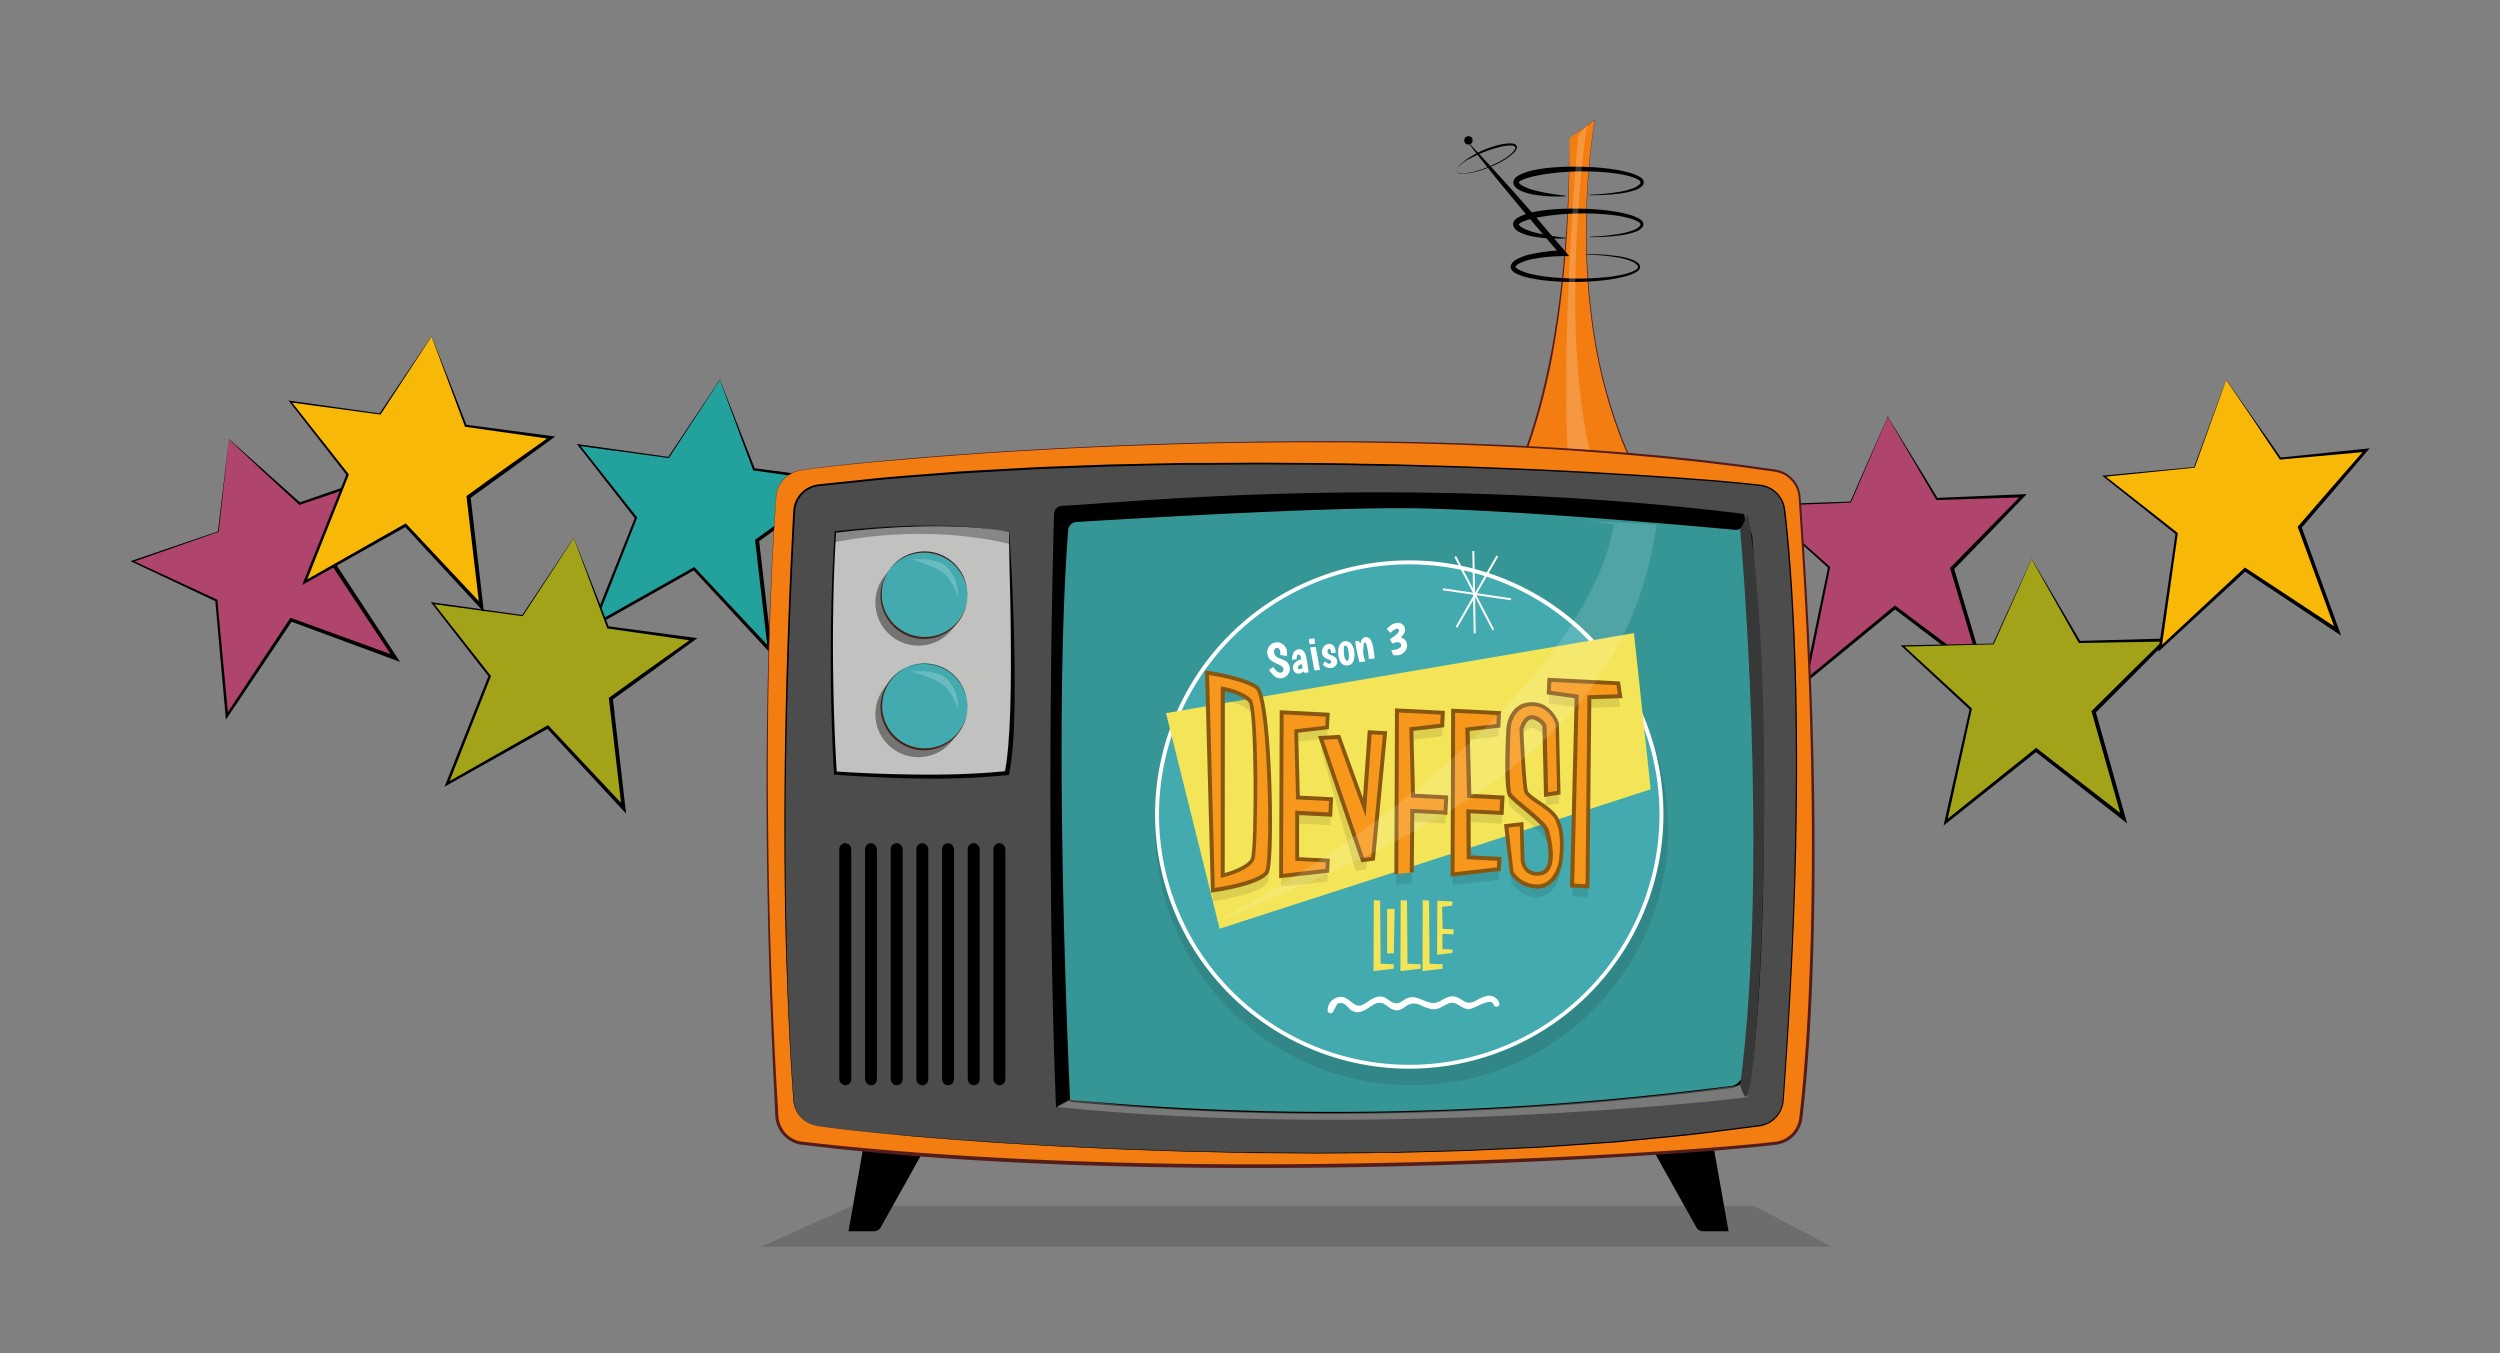 <svg id="Calque_1" data-name="Calque 1" xmlns="http://www.w3.org/2000/svg" viewBox="0 0 643 348"><rect x="0" y="0" width="643" height="348" fill="#808080" stroke="none"/><defs><style>.cls-1,.cls-17,.cls-21,.cls-8{fill:#fff;}.cls-1{opacity:0;}.cls-2{fill:#af456d;}.cls-3{fill:#23a19d;}.cls-4{fill:#a2a319;}.cls-5{fill:#f7b808;}.cls-6{fill:#f37d11;}.cls-7{fill:#541c1a;}.cls-8{opacity:0.2;}.cls-13,.cls-17,.cls-19,.cls-20,.cls-8,.cls-9{isolation:isolate;}.cls-9{opacity:0.15;}.cls-10{fill:#4c4c4c;}.cls-11{fill:#c1c1bf;}.cls-12{fill:#020202;}.cls-13{opacity:0.4;}.cls-14{fill:#43aaaf;}.cls-15{fill:#442119;}.cls-16{fill:#369696;}.cls-17{opacity:0.25;}.cls-18{fill:#373838;}.cls-19{opacity:0.3;}.cls-20,.cls-23{opacity:0.1;}.cls-22{fill:#f4e558;}.cls-24{fill:#f7981d;}.cls-25{fill:#875712;}.cls-26{fill:none;}.cls-27{opacity:0.13;}</style></defs><title>header_sml</title><rect class="cls-1" width="643" height="348"/><g id="Calque_1-2" data-name="Calque 1-2"><polygon class="cls-2" points="58.88 113 56.13 136.77 34.05 144.37 55.63 154.44 58.35 184.14 74.86 159.39 101.69 169.22 86.03 145.54 98.05 122.34 77.08 129.55 58.88 113"/><path d="M58.89,113l-2.65,23.74v.08h-.09l-22,7.73v-.36l21.63,10,.13.06v.15l2.79,29.7-.61-.16,16.43-24.78.18-.26L75,159l26.86,9.75-.57.72L85.6,145.82l-.16-.25.14-.26c4-7.74,8.06-15.44,12.1-23.16l.49.56-21,7.1-.16.06-.12-.11c-3-2.75-6-5.5-9-8.3Zm0-.09L68,121.05c3.08,2.72,6.18,5.49,9.25,8.26l-.27-.06L97.91,122l1-.33-.46.89c-4,7.75-7.9,15.53-11.93,23.25v-.5L102.08,169l.81,1.23-1.38-.51-26.8-9.91.47-.16L58.63,184.32l-.52.78-.09-.93-2.65-29.71.15.22L34,144.54l-.43-.2.45-.16,22.11-7.53-.09.1Z"/><polygon class="cls-3" points="185.19 97.69 172 117.65 148.87 114.46 163.59 133.2 152.59 160.92 178.47 146.3 197.97 167.19 194.71 138.99 215.91 123.72 193.96 120.69 185.19 97.69"/><path d="M185.15,97.74l-13.08,20v.06H172l-23.14-3.12.18-.31L163.79,133l.1.11-.06.15L152.9,161l-.47-.42L178.29,146l.27-.16.22.23,19.55,20.84-.83.39-3.28-28.2v-.29l.24-.17c7.06-5.11,14.18-10.13,21.27-15.19l.17.71-22-3.16h-.16l-.06-.16c-1.42-3.8-2.84-7.59-4.23-11.44Zm0-.1,4.48,11.4c1.53,3.82,3,7.69,4.53,11.55l-.22-.18,22,2.91,1,.14-.79.54c-7,5.12-14.06,10.29-21.14,15.36l.21-.47,3.25,28.21.17,1.47-1-1.09-19.43-21,.49.08-25.94,14.65-.83.46.34-.87,11.06-27.7v.26l-14.67-18.78-.29-.38.47.06L172,117.53h-.12Z"/><polygon class="cls-4" points="147.59 138.36 134.38 158.32 111.25 155.12 125.97 173.86 114.97 201.59 140.87 186.96 160.35 207.86 157.09 179.66 178.29 164.38 156.34 161.35 147.59 138.36"/><path d="M147.57,138.41l-13.09,20v.07h-.07l-23.14-3.13.18-.31,14.7,18.66.09.12V174l-10.93,27.75-.47-.41,25.85-14.69.28-.15.21.23,19.56,20.84-.84.38-3.28-28.2v-.29l.25-.17c7-5.11,14.17-10.13,21.25-15.19l.18.72-21.94-3.16h-.21v-.15c-1.42-3.8-2.83-7.6-4.24-11.45Zm0-.1,4.5,11.4c1.52,3.81,3,7.68,4.52,11.54l-.22-.17,22,2.91,1,.13-.81.59c-7,5.12-14.07,10.28-21.15,15.35l.2-.46,3.25,28.2.17,1.47-1-1.08L140.6,187.24l.49.07-25.94,14.57-.82.46.35-.87,11-27.7V174l-14.59-18.76-.3-.38.48.07,23.13,3.26-.13.06Z"/><polygon class="cls-5" points="110.98 86.51 97.78 106.47 74.64 103.27 89.36 122.02 78.38 149.74 104.27 135.12 123.77 156.01 120.5 127.81 141.71 112.54 119.75 109.5 110.98 86.51"/><path d="M111,86.56l-13.09,20v.06H97.8L74.66,103.5l.18-.32,14.77,18.7.09.12v.14l-11,27.72-.47-.41,25.85-14.68.28-.16.22.23,19.57,20.84-.83.39L120,127.87v-.29l.23-.18c7-5.11,14.17-10.13,21.27-15.19l.17.72-21.94-3.15h-.17v-.15c-1.43-3.8-2.84-7.6-4.24-11.45Zm0-.1,4.49,11.4c1.52,3.81,3,7.68,4.52,11.54l-.22-.17,22,2.91,1,.13-.81.59c-7,5.12-14.07,10.28-21.15,15.35l.2-.46,3.26,28.2.17,1.47-1-1.08-19.43-21,.49.07L78.53,150l-.82.46.35-.87,11.09-27.67v.26L74.49,103.39l-.34-.39.48.07,23.12,3.27h-.12Z"/><polygon class="cls-2" points="485.52 107.21 475.98 129.15 452.64 130.01 470.38 145.92 464.37 175.13 487.33 156.24 510.15 173.44 502.05 146.23 520.28 127.51 498.13 128.33 485.52 107.21"/><path d="M485.52,107.26l-9.43,21.94v.07H476l-23.33.94.12-.34,17.79,15.85.11.1V146l-5.95,29.2-.55-.33,22.94-18.94.25-.2.25.19,22.87,17.13-.76.53-8.11-27.21-.08-.28.2-.21c6.06-6.25,12.21-12.43,18.31-18.64l.3.67-22.16.7h-.17l-.08-.14c-2.06-3.5-4.11-7-6.15-10.54Zm0-.1,6.4,10.45c2.16,3.49,4.31,7,6.46,10.58l-.25-.13,22.15-.94,1-.05-.69.72c-6.06,6.27-12.07,12.57-18.17,18.79l.12-.49,8.09,27.21.42,1.42-1.17-.89-22.73-17.27h.49l-23,18.84-.72.59.19-.92,6.08-29.2.09.25-17.7-16-.36-.33h.48L476,129l-.11.07Z"/><polygon class="cls-4" points="522.54 143.81 512.68 165.61 489.33 166.12 506.85 182.29 500.39 211.41 523.63 192.86 546.2 210.4 538.5 183.07 557 164.62 534.85 165.12 522.54 143.81"/><path d="M522.55,143.86l-9.75,21.8v.07h-.08l-23.34.59.12-.34,17.55,16.12.11.1v.15l-6.38,29.13-.53-.33,23.2-18.6.24-.2.25.19L546.5,210l-.77.52L538,183.19l-.08-.28.21-.2c6.16-6.17,12.38-12.26,18.59-18.38l.28.68-22.15.37h-.17l-.08-.14c-2-3.53-4-7.05-6-10.63Zm0-.1,6.24,10.54c2.1,3.52,4.21,7.1,6.29,10.68l-.25-.14,22.16-.61h1l-.71.71c-6.14,6.17-12.25,12.38-18.44,18.51L539,183l7.69,27.33.4,1.43-1.17-.91-22.51-17.6h.5l-23.29,18.5-.73.59.2-.92,6.52-29.1.08.25L489.2,166.31l-.36-.33h.49l23.34-.45-.11.08Z"/><polygon class="cls-5" points="572.58 97.69 564.38 120.17 541.14 122.44 559.82 137.25 555.59 166.77 577.37 146.52 601.17 162.3 591.45 135.64 608.51 115.85 586.45 118.01 572.58 97.69"/><path d="M572.58,97.74l-8.08,22.47v.07h-.08l-23.27,2.36.1-.35L560,137l.12.09v.15l-4.17,29.53-.56-.29,21.77-20.3.23-.21.27.17,23.86,15.72-.71.57-9.75-26.66-.1-.28.19-.22c5.67-6.61,11.43-13.15,17.14-19.72l.35.65-22.08,2h-.16l-.09-.14c-2.29-3.36-4.54-6.72-6.79-10.14Zm0-.1,7,10c2.38,3.35,4.74,6.77,7.1,10.17l-.25-.12,22.05-2.28,1-.1-.66.76c-5.65,6.62-11.28,13.27-17,19.85l.1-.49,9.72,26.67.51,1.39-1.22-.82-23.78-15.82h.5L555.81,167l-.69.64.14-.93,4.3-29.51.09.24L541,122.6l-.38-.3h.51l23.25-2.2-.1.08Z"/><path class="cls-6" d="M403.68,35.53l6.5-4.69s-11.67,62.31,18.43,103c-28,10.09-45.51,0-45.51,0S403.68,111.76,403.68,35.53Z"/><path class="cls-7" d="M403.67,35.52l6.5-4.71.07-.06v.09c-.76,4.41-1.23,8.86-1.59,13.31s-.55,8.92-.59,13.39a172.88,172.88,0,0,0,1.76,26.71,128.6,128.6,0,0,0,6.45,26,93.66,93.66,0,0,0,12.51,23.56l.14.2-.23.08a80,80,0,0,1-11.25,3.17,66.85,66.85,0,0,1-11.62,1.34,57.77,57.77,0,0,1-11.67-.88,48.32,48.32,0,0,1-5.7-1.39,31.07,31.07,0,0,1-5.45-2.2l-.27-.14.21-.24a36.22,36.22,0,0,0,3.53-5.22c1-1.84,2-3.73,2.89-5.65A112.11,112.11,0,0,0,393.89,111c1.29-4,2.39-8.13,3.35-12.26s1.8-8.29,2.49-12.47c1.4-8.37,2.37-16.81,3-25.27S403.61,44,403.67,35.52Zm0,0c0,8.48-.15,17-.72,25.46s-1.44,17-2.8,25.34a167.71,167.71,0,0,1-5.79,24.82,108.58,108.58,0,0,1-4.56,11.91c-.89,1.94-1.85,3.84-2.91,5.69a35.4,35.4,0,0,1-3.6,5.31l-.06-.39a32.79,32.79,0,0,0,5.35,2.18,46.89,46.89,0,0,0,5.64,1.39,56.8,56.8,0,0,0,11.58.9,64.85,64.85,0,0,0,11.54-1.3,77.6,77.6,0,0,0,11.21-3.12l-.09.28A95.2,95.2,0,0,1,416,110.31a130,130,0,0,1-6.39-26,173.41,173.41,0,0,1-1.68-26.75q.09-6.72.62-13.4c.37-4.45.87-8.9,1.63-13.31h.06Z"/><circle cx="377.68" cy="36.1" r="1.08"/><path d="M374.8,44.06a1.11,1.11,0,0,0,.9.51,6.61,6.61,0,0,0,1.09,0,13.14,13.14,0,0,0,2.17-.38,26.53,26.53,0,0,0,4.19-1.43,27,27,0,0,0,3.89-2,13.79,13.79,0,0,0,1.73-1.31,5.89,5.89,0,0,0,.71-.79,1,1,0,0,0,.24-.83,1,1,0,0,0-.77-.39,4.61,4.61,0,0,0-1.05,0,13.1,13.1,0,0,0-2.14.36,35.09,35.09,0,0,0-8.13,3.2,12.31,12.31,0,0,0-1.8,1.25,6.25,6.25,0,0,0-.75.79A1.18,1.18,0,0,0,374.8,44.06Zm0,0a1.26,1.26,0,0,1,.25-1.06,5.85,5.85,0,0,1,.74-.83,15.27,15.27,0,0,1,1.74-1.38,24.65,24.65,0,0,1,3.9-2.14,26.46,26.46,0,0,1,4.22-1.41,14,14,0,0,1,2.22-.33,5.53,5.53,0,0,1,1.15,0,1.87,1.87,0,0,1,.58.18.86.86,0,0,1,.5,1.11v0h0a1.8,1.8,0,0,1-.28.53,4.42,4.42,0,0,1-.78.84A13.76,13.76,0,0,1,387.15,41a28,28,0,0,1-8.22,3.33,13.21,13.21,0,0,1-2.17.32,6.86,6.86,0,0,1-1.11,0,1.18,1.18,0,0,1-.89-.57Z"/><path d="M408.15,65.35a56.56,56.56,0,0,1,7.8.51,18.66,18.66,0,0,1,3.82.92,4.51,4.51,0,0,1,1.74,1.08,1.16,1.16,0,0,1,.26,1.14,2,2,0,0,1-.73.84,8.09,8.09,0,0,1-1.83.87,17.75,17.75,0,0,1-1.89.55,36.83,36.83,0,0,1-3.86.71,66,66,0,0,1-7.81.54,68.34,68.34,0,0,1-7.84-.33,36.29,36.29,0,0,1-3.9-.58,15.73,15.73,0,0,1-3.86-1.2,3.81,3.81,0,0,1-.94-.64,1.57,1.57,0,0,1-.42-.57,1.09,1.09,0,0,1-.11-.43,1.48,1.48,0,0,1,0-.42,2.21,2.21,0,0,1,.74-1.11,4.79,4.79,0,0,1,.92-.62,15.55,15.55,0,0,1,3.91-1.32,46.19,46.19,0,0,1,7.86-.92l-.55,1.24q-3-3.48-6-7c-2-2.34-4-4.72-5.94-7.09L386.58,48l-2.91-3.6q-2.91-3.6-5.75-7.26L378,37c2.12,2.24,4.23,4.5,6.3,6.79l3.11,3.42,3.08,3.45c2,2.31,4.09,4.61,6.1,7s4,4.68,6,7l1,1.22h-1.58a43.39,43.39,0,0,0-7.62.71,13.89,13.89,0,0,0-3.54,1.12,3.47,3.47,0,0,0-.7.45,1,1,0,0,0-.37.46v.06h0a.64.64,0,0,0,.16.2,3.26,3.26,0,0,0,.66.46,14.71,14.71,0,0,0,3.51,1.2c1.24.28,2.52.48,3.8.64a68.29,68.29,0,0,0,7.7.46,68.93,68.93,0,0,0,7.74-.38,35.09,35.09,0,0,0,3.81-.6,17.46,17.46,0,0,0,1.85-.5,7.86,7.86,0,0,0,1.71-.75,1.56,1.56,0,0,0,.56-.58.66.66,0,0,0-.18-.65,3.88,3.88,0,0,0-1.52-1,17.62,17.62,0,0,0-3.72-1,55.51,55.51,0,0,0-7.73-.69Z"/><path d="M408.86,50.07a55.43,55.43,0,0,0,7.73-.75,18.24,18.24,0,0,0,3.7-1,3.81,3.81,0,0,0,1.48-1,.58.58,0,0,0,.15-.55,1.39,1.39,0,0,0-.53-.52,7,7,0,0,0-1.68-.74c-.6-.2-1.22-.35-1.84-.49a37.94,37.94,0,0,0-3.8-.59,64.16,64.16,0,0,0-7.71-.34,65.78,65.78,0,0,0-7.69.53c-1.27.16-2.53.37-3.76.64a15.27,15.27,0,0,0-3.52,1.08,2.93,2.93,0,0,0-.63.4l-.14.15h0a1,1,0,0,0,.31.42,4,4,0,0,0,.67.47,14.75,14.75,0,0,0,3.49,1.28,55.83,55.83,0,0,0,7.62,1.27v.15a35.53,35.53,0,0,1-7.85-.37A14.44,14.44,0,0,1,391,49a5,5,0,0,1-.95-.6,2.26,2.26,0,0,1-.79-1.15,1.75,1.75,0,0,1,0-.46,1.89,1.89,0,0,1,.11-.47,2.16,2.16,0,0,1,.44-.63,4.82,4.82,0,0,1,1-.69,15.46,15.46,0,0,1,3.89-1.29c1.3-.27,2.61-.44,3.92-.58a73.71,73.71,0,0,1,7.86-.25,68.22,68.22,0,0,1,7.83.57c1.3.19,2.6.41,3.88.73.64.16,1.28.34,1.91.56a8.23,8.23,0,0,1,1.84.89,1.91,1.91,0,0,1,.77.89,1.23,1.23,0,0,1-.29,1.25,4.36,4.36,0,0,1-1.78,1.09,19.25,19.25,0,0,1-3.85.9,56.27,56.27,0,0,1-7.79.45Z"/><path d="M408.86,60.88a55.43,55.43,0,0,0,7.73-.75,18.24,18.24,0,0,0,3.7-1,4.13,4.13,0,0,0,1.48-1,.58.58,0,0,0,.15-.56,1.39,1.39,0,0,0-.53-.52,8.1,8.1,0,0,0-1.68-.74c-.6-.19-1.22-.35-1.84-.48a35.3,35.3,0,0,0-3.8-.6,66.29,66.29,0,0,0-7.71-.33,63.67,63.67,0,0,0-7.69.53c-1.27.16-2.53.36-3.76.63a16.49,16.49,0,0,0-3.52,1.08,3,3,0,0,0-.63.41l-.14.15h0a1,1,0,0,0,.31.42,3.22,3.22,0,0,0,.67.47,14.35,14.35,0,0,0,3.49,1.29,57.41,57.41,0,0,0,7.62,1.27v.15a36.14,36.14,0,0,1-7.85-.37,14.71,14.71,0,0,1-3.9-1.15,4.75,4.75,0,0,1-.95-.6,2.34,2.34,0,0,1-.79-1.14,1.75,1.75,0,0,1-.05-.46,2,2,0,0,1,.11-.48,2.54,2.54,0,0,1,.44-.63,4.82,4.82,0,0,1,1-.69,16.28,16.28,0,0,1,3.89-1.28c1.3-.27,2.61-.44,3.93-.58a70.91,70.91,0,0,1,7.85-.25,66,66,0,0,1,7.83.57c1.3.18,2.6.41,3.88.72.65.16,1.28.35,1.91.57a8.2,8.2,0,0,1,1.84.88,1.92,1.92,0,0,1,.77.9,1.21,1.21,0,0,1-.29,1.24,4.36,4.36,0,0,1-1.78,1.09,18,18,0,0,1-3.85.9,56.27,56.27,0,0,1-7.79.45Z"/><path class="cls-8" d="M417.15,137.08l-11.07,1.29S398.9,121.48,405.86,35l2.29-2.7S397.15,106.2,417.15,137.08Z"/><polygon class="cls-9" points="219.25 310.14 451.1 310.14 471.06 320.64 195.78 320.64 219.25 310.14"/><path d="M224.15,283.2h20.53l-18.14,32.44a2,2,0,0,1-1.78,1.05h-6.53Z"/><path d="M438.64,283.2H418.15l18.14,32.44a2,2,0,0,0,1.79,1.05h6.51Z"/><path class="cls-6" d="M205.85,121c22.63-3.49,150.58-14.68,250.65.06a7.44,7.44,0,0,1,6.31,6.87c6.61,92.23,2.27,143.29.34,159.59a7.39,7.39,0,0,1-6.43,6.54c-22.58,2.77-151.54,11.78-250.45,0a7.46,7.46,0,0,1-6.51-7c-4.67-85.9-1.47-141.73-.14-159.21A7.47,7.47,0,0,1,205.85,121Z"/><path class="cls-7" d="M205.84,120.92c8.89-1.28,17.84-2.11,26.78-2.9s17.89-1.43,26.85-2q26.88-1.67,53.8-2.25c35.88-.77,71.88-.17,107.62,2.88l6.71.6,6.69.7,3.35.35,3.34.41,6.69.81,6.67.92,1.68.23a9,9,0,0,1,1.69.34,7.52,7.52,0,0,1,3,1.75,7.64,7.64,0,0,1,1.92,2.89,8.13,8.13,0,0,1,.43,1.68c.08.59.1,1.14.14,1.7l.45,6.72c1.21,17.91,2.13,35.84,2.63,53.79s.59,35.91.12,53.86c-.25,9-.64,18-1.26,26.91-.32,4.48-.69,8.95-1.14,13.42l-.37,3.35a10,10,0,0,1-.31,1.72,8.72,8.72,0,0,1-.68,1.64,7.72,7.72,0,0,1-5.6,3.95c-4.49.56-8.94.94-13.42,1.33s-8.95.71-13.43,1q-13.43.93-26.88,1.6-26.9,1.37-53.83,1.86c-9,.16-18,.22-26.93.23s-18-.08-26.94-.26-18-.43-26.92-.83c-4.48-.17-9-.42-13.45-.65l-6.72-.4c-2.24-.14-4.48-.27-6.72-.45-9-.62-17.9-1.46-26.84-2.38l-6.69-.76-1.67-.19a9.13,9.13,0,0,1-1.73-.34,7.87,7.87,0,0,1-4.94-4.73,7.84,7.84,0,0,1-.45-1.71c-.07-.6-.09-1.16-.11-1.72l-.32-6.72q-1.29-26.9-1.72-53.83t.23-53.85c.23-9,.53-17.94,1-26.91.21-4.48.49-9,.8-13.44l.24-3.35a7.72,7.72,0,0,1,.94-3.24A7.44,7.44,0,0,1,205.84,120.92Zm0,.1a7.35,7.35,0,0,0-5.27,3.72c-1.14,2-.92,4.33-1.14,6.54-.29,4.48-.56,9-.78,13.44q-.63,13.44-.91,26.9c-.36,17.95-.31,35.9,0,53.84s1,35.88,2,53.8l.41,6.74a9,9,0,0,0,.11,1.64,7.47,7.47,0,0,0,.42,1.54,7,7,0,0,0,4.46,4.21,8.32,8.32,0,0,0,1.58.3l1.67.18,6.69.73c8.92.88,17.86,1.68,26.81,2.26,35.79,2.46,71.7,3,107.59,2.36q26.91-.45,53.79-1.76,13.44-.65,26.87-1.55,6.72-.45,13.43-1c4.45-.38,8.95-.75,13.36-1.3a7,7,0,0,0,5.64-5,9.43,9.43,0,0,0,.27-1.59l.37-3.34c.47-4.46.84-8.92,1.16-13.4.65-8.94,1-17.9,1.3-26.87.5-17.93.44-35.88,0-53.82s-1.37-35.87-2.55-53.77l-.44-6.72a11.49,11.49,0,0,0-.13-1.66,7.15,7.15,0,0,0-4.94-5.87,9.44,9.44,0,0,0-1.6-.32l-1.67-.23-6.66-.93-6.68-.82-3.34-.41-3.34-.35-6.69-.71-6.71-.61c-35.83-3.19-71.77-3.88-107.65-3.19q-26.91.56-53.8,2.2-13.41.83-26.85,2c-8.94.73-17.88,1.55-26.76,2.8Z"/><path class="cls-10" d="M210.15,289.57c21.9,3.33,145.59,14,242.42-.05a7.13,7.13,0,0,0,6.08-6.52c6.4-87.81,2.19-136.43.33-151.94a7.12,7.12,0,0,0-6.23-6.24c-21.84-2.63-146.5-11.21-242.21,0a7.14,7.14,0,0,0-6.3,6.69c-4.52,81.79-1.42,134.94-.14,151.59A7.13,7.13,0,0,0,210.15,289.57Z"/><path d="M210.15,289.55c8.54,1.2,17.14,2,25.73,2.71,4.3.36,8.59.72,12.9,1s8.6.62,12.91.86c8.61.55,17.22.93,25.85,1.32l12.92.46c2.16.08,4.31.13,6.47.17l6.47.15,6.46.13c2.16,0,4.32,0,6.47.06l12.94.09,12.94-.12c2.15,0,4.31,0,6.47-.08l6.46-.17c4.31-.13,8.63-.21,12.94-.38l12.93-.61,3.23-.15c1.08-.05,2.15-.1,3.23-.19l6.45-.45,6.45-.46,3.23-.22,1.61-.12,1.61-.15c8.58-.87,17.19-1.54,25.73-2.75l6.41-.82,3.21-.41a8.5,8.5,0,0,0,1.56-.33,8,8,0,0,0,1.43-.66,7,7,0,0,0,3.33-5.15c.17-2.13.29-4.29.44-6.44,1.19-17.21,2.08-34.44,2.56-51.69s.56-34.49.09-51.74c-.25-8.62-.63-17.23-1.25-25.83q-.46-6.45-1.12-12.89l-.36-3.21a10.19,10.19,0,0,0-.28-1.56,7.59,7.59,0,0,0-.61-1.44,7,7,0,0,0-5-3.45c-8.55-1-17.17-1.59-25.77-2.18-4.3-.29-8.61-.58-12.91-.81s-8.61-.5-12.92-.69c-8.61-.44-17.23-.75-25.85-1.07l-12.94-.36-3.23-.1h-3.19l-6.47-.12c-8.61-.2-17.25-.18-25.86-.25l-12.95.09h-6.51l-6.46.13L285,120l-12.93.48c-2.15.09-4.31.14-6.46.26l-6.46.36c-4.3.25-8.61.45-12.91.75-8.6.68-17.21,1.21-25.78,2.17l-6.43.66-3.22.32a6.91,6.91,0,0,0-6.27,6.05c-.16,2.13-.24,4.3-.36,6.45q-1.35,25.83-1.89,51.71t0,51.75c.19,8.62.47,17.25.9,25.86.2,4.31.46,8.61.74,12.92l.27,3.26a7.1,7.1,0,0,0,6,6.62Zm0,.05a7.22,7.22,0,0,1-6.08-6.66l-.24-3.23c-.29-4.3-.56-8.61-.77-12.91-.44-8.62-.74-17.24-1-25.87q-.57-25.86-.11-51.75t1.77-51.73c.12-2.16.19-4.3.34-6.48a7.37,7.37,0,0,1,6.63-6.42l3.22-.34,6.44-.66c8.57-1,17.19-1.54,25.79-2.24,4.3-.29,8.61-.49,12.92-.74l6.46-.36c2.15-.12,4.31-.17,6.46-.26l12.94-.47,12.94-.28,6.47-.13h6.47l12.94-.08c8.62.08,17.25.06,25.88.27l6.47.11,3.24.06,3.24.1,12.92.37c8.62.32,17.24.64,25.87,1.08,4.31.19,8.62.45,12.92.7s8.61.52,12.92.81c8.61.6,17.21,1.2,25.8,2.2a7.36,7.36,0,0,1,5.28,3.65,8.53,8.53,0,0,1,.64,1.53,9.84,9.84,0,0,1,.3,1.62l.36,3.22c.44,4.29.79,8.59,1.1,12.9.61,8.61,1,17.23,1.24,25.85.45,17.25.37,34.52-.13,51.76s-1.4,34.49-2.59,51.7c-.16,2.15-.28,4.3-.46,6.46a7.3,7.3,0,0,1-3.46,5.35,8.72,8.72,0,0,1-1.49.69,9,9,0,0,1-1.61.33l-3.21.41-6.42.82c-8.54,1.2-17.15,1.87-25.74,2.73l-1.61.15-1.61.11-3.23.23-6.45.44-6.46.45c-1.07.08-2.15.13-3.23.18l-3.23.15-12.94.58c-4.31.16-8.62.23-12.93.36l-6.47.16c-2.16,0-4.31,0-6.47.07l-12.94.1-12.94-.1c-2.16,0-4.31,0-6.47-.07l-6.47-.15-6.46-.14c-2.16-.05-4.32-.1-6.47-.18l-12.92-.46c-8.62-.4-17.24-.79-25.86-1.35-4.3-.23-8.61-.55-12.91-.86s-8.6-.65-12.9-1c-8.57-.81-17.16-1.58-25.69-2.79Z"/><rect x="255.51" y="216.87" width="3.07" height="62.26" rx="1.53" ry="1.53"/><rect x="248.9" y="216.87" width="3.07" height="62.26" rx="1.53" ry="1.53"/><rect x="242.3" y="216.87" width="3.07" height="62.26" rx="1.53" ry="1.53"/><rect x="235.69" y="216.87" width="3.07" height="62.26" rx="1.53" ry="1.53"/><rect x="229.09" y="216.87" width="3.07" height="62.26" rx="1.53" ry="1.53"/><rect x="222.48" y="216.87" width="3.07" height="62.26" rx="1.53" ry="1.53"/><rect x="215.87" y="216.87" width="3.07" height="62.26" rx="1.53" ry="1.53"/><path class="cls-11" d="M259.55,136.8s2.54,48.29-.51,62c-18.3,2-44.22,0-44.22,0a538.82,538.82,0,0,1,0-62C245.32,133.24,259.55,136.8,259.55,136.8Z"/><path class="cls-12" d="M259.59,136.77c.06.69.09,1.31.14,2l.11,1.94.22,3.88c.14,2.58.28,5.17.38,7.76.2,5.17.37,10.34.47,15.52s.09,10.36,0,15.55l-.14,3.89c0,1.29-.14,2.59-.22,3.88s-.25,2.6-.38,3.89a8.27,8.27,0,0,1-.11,1l-.16,1-.35,1.92-.06.36h-.34a195.11,195.11,0,0,1-22.16.87c-3.7,0-7.39-.15-11.08-.32s-7.38-.37-11.07-.65h-.35v-.35c-.3-5.17-.49-10.34-.63-15.51s-.19-10.35-.18-15.52.08-10.35.25-15.52.42-10.34.75-15.5v-.19h.17l5.59-.57c1.86-.15,3.73-.31,5.6-.44,3.73-.23,7.47-.43,11.22-.46s7.5,0,11.22.25l2.81.21c.92.1,1.86.17,2.8.29s1.85.23,2.78.37l1.38.24C258.7,136.61,259.15,136.68,259.59,136.77Zm-.08.06-1.35-.25-1.38-.23c-.93-.13-1.85-.25-2.78-.35l-2.79-.27-2.8-.18c-3.73-.21-7.47-.23-11.21-.16s-7.47.28-11.2.54c-1.86.14-3.72.32-5.58.48l-5.58.61.2-.21c-.28,5.16-.54,10.33-.65,15.49s-.18,10.34-.15,15.51.11,10.33.27,15.5.39,10.33.72,15.48l-.37-.38c3.67.25,7.35.43,11,.57s7.36.21,11,.24,7.36,0,11-.15,7.35-.37,11-.76l-.44.39.33-1.88.16-.95c0-.31.07-.63.11-1,.12-1.28.3-2.55.36-3.84s.21-2.57.26-3.86l.17-3.87c.17-5.17.21-10.34.19-15.51s-.08-10.35-.2-15.52l-.18-7.76Z"/><circle class="cls-13" cx="236.21" cy="154.99" r="11.07"/><circle class="cls-13" cx="236.21" cy="183.68" r="11.07"/><circle class="cls-14" cx="237.73" cy="152.95" r="11.07"/><path class="cls-15" d="M248.83,153a11.34,11.34,0,0,1-3.17,7.93,11.15,11.15,0,0,1-15.78.25,11.34,11.34,0,0,1-2.53-3.7,11.48,11.48,0,0,1-.89-4.48,11.19,11.19,0,0,1,22.37,0Zm-.05,0a11,11,0,1,0-11.17,10.82h.17a11,11,0,0,0,7.74-3.09,10.8,10.8,0,0,0,3.31-7.73Z"/><circle class="cls-14" cx="237.73" cy="181.64" r="11.07"/><path class="cls-15" d="M248.83,181.64a11.34,11.34,0,0,1-3.17,7.93,11.15,11.15,0,0,1-15.78.25,11.34,11.34,0,0,1-2.53-3.7,11.48,11.48,0,0,1-.89-4.48,11.19,11.19,0,0,1,22.37,0Zm-.05,0a10.94,10.94,0,0,0-10.94-10.94h-.06a10.88,10.88,0,0,0,0,21.76,11,11,0,0,0,7.74-3.09,10.8,10.8,0,0,0,3.31-7.73Z"/><path class="cls-16" d="M277.42,133.3c18.31-2.79,86.77-6.16,167.9,0a5.82,5.82,0,0,1,5.12,5.49c5.36,73.6,1.84,119.44.28,132.45-.33,2.73-2.48,7.94-5.22,8.27-18.35,2.25-87.35,11.38-169.24,3.68-2.9-.27-3.78-2.26-3.77-5.17.21-69-1.19-125.31-.12-139.27A6,6,0,0,1,277.42,133.3Z"/><path d="M342.73,286.49c-20.49,0-42.93-.83-66.49-3-3.61-.34-4-3.26-4-5.43.1-30.8-.13-59.27-.31-82.16-.23-28.67-.4-49.39.2-57.13a6.17,6.17,0,0,1,5.27-5.68c19.53-3,88.84-6,168,0a6,6,0,0,1,5.35,5.72c5.94,81.55.88,127.52.28,132.5-.33,2.77-2.5,8.14-5.44,8.49l-2.33.29A808.42,808.42,0,0,1,342.73,286.49ZM277.42,133.3v.25a5.71,5.71,0,0,0-4.85,5.22c-.59,7.72-.42,28.43-.19,57.09.18,22.88.41,51.36.31,82.17,0,3.16,1.08,4.68,3.54,4.91,78.69,7.4,145.06-.7,166.87-3.36l2.33-.28c2.53-.31,4.67-5.39,5-8.05.6-5,5.66-50.9-.28-132.41a5.5,5.5,0,0,0-4.88-5.24c-79.08-6-148.34-3-167.84,0Z"/><path d="M274.73,136.44a2.25,2.25,0,0,1,2.17-2.18s55.94-3.56,83.05-3.56,86.5,5.59,86.5,5.59a2.2,2.2,0,0,0,1.1-.29h0c1.4-.81,1.53-1.74,1-3.77,0,0-1.38-.22-1.87-.28-86.07-10.38-158.07-2.5-173.5-1.85a2.17,2.17,0,0,0-2.08,2.11c-.37,12.7-2.17,83.15.51,152.73.06-.22,3.57-1.74,3.61-2.25C275.23,282.69,270.67,189.45,274.73,136.44Z"/><path d="M470.93,266.42"/><path class="cls-17" d="M447.55,279.13c-69.63,9.66-138.76,8.13-172.32,3.56l-3.55,2c80,8.34,171.62-1.57,177.9-2.54C448.58,276.59,450.09,282.69,447.55,279.13Z"/><path class="cls-18" d="M449.58,132.23l-2,4.06s7.62,84.51,0,142.84c1.53,5.08,2,2,2,2C453,271.94,457,175.66,449.58,132.23Z"/><path class="cls-19" d="M214.76,136.57s26.8-3.45,44.8.23a20.71,20.71,0,0,1,.14,3.15s-19.49-5.56-45-.48A18.71,18.71,0,0,1,214.76,136.57Z"/><circle class="cls-20" cx="363.07" cy="213.16" r="65.97"/><circle class="cls-14" cx="362.46" cy="209.5" r="64.86"/><path class="cls-21" d="M362.46,274.87a65.37,65.37,0,1,1,65.37-65.37h0A65.43,65.43,0,0,1,362.46,274.87Zm0-129.72a64.36,64.36,0,1,0,64.36,64.37h0A64.44,64.44,0,0,0,362.46,145.15Z"/><polygon class="cls-22" points="299.9 183.42 313.69 238.86 424.56 203.01 420.25 162.84 299.9 183.42"/><g class="cls-23"><polygon points="341.48 186.57 341.31 189.85 333.37 190.76 333.82 207.89 342.35 208.32 342.15 212.25 333.63 211.82 333.69 223.66 341.56 224.06 341.43 226.69 329.51 228.06 329.67 185.97 341.48 186.57"/><polygon points="385.56 186.16 385.39 189.44 377.45 190.36 377.9 207.48 386.44 207.91 386.24 211.85 377.7 211.42 377.76 223.26 385.64 223.66 385.5 226.28 373.6 227.65 373.75 185.57 385.56 186.16"/><polyline points="359.13 227.58 359.29 185.49 371.1 186.09 370.93 189.37 363 190.28 363.44 207.41 371.96 207.84 371.77 211.78 363.25 211.34 363.11 227.12"/><path d="M397.65,207.16l3.31-.49-.41-17.78s-1.71-5.34-7-4.95-5.57,6.29-5.57,6.29-.8,15.75.45,17.13c1.87,2.06,8.86,7,9.41,9S400.59,227,396,227.45s-4.4-4.17-4.4-4.17l-.22-8.56-4,.45,1.37,11.91s2.43,4.07,7,3.65,5.58-6.3,5.58-6.3,1-7.18-.78-10.56c-1.15-3.35-7.61-5.65-8.18-7.65s-1.19-15.84-1.19-15.84.83-3.25,2.8-3.15a4.48,4.48,0,0,1,3.17,2.13Z"/><path d="M323.24,179.59c-3.48-2.54-12.79-3.8-12.79-3.8l1.5,56s12.35-1.73,14-4.8S326.73,182.13,323.24,179.59Zm-1,44c-.92,2.66-7.73,4.35-7.73,4.35v-48s5.1.93,7,3.06,1.6,38,.7,40.62Z"/><polygon points="352.3 191.12 356.23 191.32 351.3 223.61 348.64 224 339.73 192.57 344.35 192.28 352.45 214.06 352.3 191.12"/><polygon points="416.2 178.5 416.69 181.81 408.79 182.07 408.31 230.72 404.37 230.52 405.5 181.91 398.32 180.89 398.49 177.61 416.2 178.5"/></g><polygon class="cls-24" points="341.48 183.8 341.31 187.08 333.37 188 333.82 205.12 342.35 205.55 342.15 209.49 333.63 209.06 333.69 220.9 341.56 221.3 341.43 223.92 329.51 225.29 329.67 183.21 341.48 183.8"/><path class="cls-25" d="M329,225.86l.14-43.19,12.86.65-.21,4.22-7.91.91.43,16.19,8.57.43-.25,5-8.5-.43v10.83l7.9.39-.18,3.57Zm1.14-42.12-.14,41,10.91-1.26.09-1.68-7.86-.4V208.52l8.55.43.15-2.92-8.49-.43-.48-18,8-.92.12-2.35Z"/><polygon class="cls-24" points="385.56 183.4 385.39 186.68 377.45 187.59 377.9 204.72 386.44 205.15 386.24 209.08 377.7 208.65 377.76 220.49 385.64 220.89 385.5 223.51 373.6 224.89 373.75 182.8 385.56 183.4"/><path class="cls-25" d="M373.09,225.46l.15-43.19,12.85.65-.2,4.21L378,188l.42,16.19,8.56.43-.25,5-8.5-.43.06,10.82,7.9.4L386,224Zm1.17-42.12-.15,41L385,223.08l.08-1.69-7.84-.39-.11-12.88,8.56.43.15-2.92-8.49-.43-.48-18.06,8-.92.12-2.34Z"/><polyline class="cls-24" points="359.13 224.81 359.29 182.73 371.1 183.32 370.93 186.6 363 187.52 363.44 204.64 371.96 205.07 371.77 209.01 363.25 208.58 363.11 224.36"/><polygon class="cls-25" points="359.64 224.82 358.63 224.81 358.79 182.19 371.63 182.84 371.42 187.06 363.51 187.97 363.94 204.16 372.5 204.59 372.25 209.54 363.75 209.11 363.62 224.36 362.6 224.35 362.74 208.04 371.29 208.48 371.44 205.56 362.94 205.13 362.48 187.07 370.44 186.15 370.56 183.81 359.8 183.26 359.64 224.82"/><path class="cls-24" d="M397.65,204.4l3.31-.49-.41-17.78s-1.71-5.35-7-5-5.57,6.3-5.57,6.3-.8,15.74.45,17.12c1.87,2.07,8.86,7,9.41,9s2.75,10.67-1.87,11.09-4.4-4.17-4.4-4.17l-.21-8.47-4,.46,1.37,11.91s2.42,4.07,7,3.64,5.57-6.29,5.57-6.29,1-7.19-.78-10.57c-1.15-3.34-7.6-5.64-8.17-7.64s-1.2-15.85-1.2-15.85.83-3.25,2.8-3.15a4.52,4.52,0,0,1,3.17,2.14Z"/><path class="cls-25" d="M395.15,228.52a8.46,8.46,0,0,1-6.81-3.92l0-.1L386.83,212l5-.58.24,9.12a4.14,4.14,0,0,0,1,2.91,3.36,3.36,0,0,0,2.79.76,2.11,2.11,0,0,0,1.68-1c1.59-2.29.21-7.84-.25-9.49-.31-1.12-3.44-3.73-5.72-5.64A43,43,0,0,1,388,204.9c-1.28-1.42-.76-13.75-.57-17.49,0-.06.39-6.36,6-6.78s7.49,5.26,7.52,5.31v.15l.42,18.22-4.25.69-.42-18.21A4,4,0,0,0,394,185H394c-1.35,0-2.07,2.28-2.2,2.7.22,4.79.73,14.12,1.15,15.65.2.7,1.64,1.67,3,2.61,2.06,1.39,4.4,3,5.11,5,1.83,3.5.86,10.54.81,10.84s-1.07,6.27-6,6.73Zm-5.88-4.36a7.23,7.23,0,0,0,6.52,3.31c4.17-.38,5.11-5.81,5.13-5.87s1-7-.74-10.24v-.07c-.59-1.71-2.79-3.19-4.73-4.49-1.69-1.14-3.15-2.12-3.44-3.19-.57-2-1.17-15.39-1.2-16v-.14c0-.15.94-3.66,3.31-3.53a5,5,0,0,1,3.59,2.38l.07.11v.14l.4,17.2,2.3-.34-.4-17.25c-.21-.61-1.89-4.88-6.44-4.54-4.76.35-5.1,5.59-5.11,5.81-.38,7.6-.37,15.94.32,16.76a42.18,42.18,0,0,0,3.47,3.08c3.31,2.77,5.68,4.83,6.05,6.15.63,2.25,1.89,7.76.11,10.34a3.12,3.12,0,0,1-2.43,1.39,4.37,4.37,0,0,1-3.6-1,5.11,5.11,0,0,1-1.34-3.65l-.22-8-2.91.34Z"/><path class="cls-24" d="M323.24,176.82c-3.48-2.53-12.79-3.79-12.79-3.79l1.5,56s12.35-1.74,14-4.81S326.73,179.36,323.24,176.82Zm-1,44c-.92,2.66-7.73,4.34-7.73,4.34v-48s5.1.94,7,3.06,1.6,38,.7,40.64Z"/><path class="cls-25" d="M311.45,229.59l-1.53-57.15.59.08c.39.06,9.48,1.31,13,3.89h0c2.25,1.65,3.12,15.67,3.44,23.88.4,10.5.28,22.4-.63,24.15-1.67,3.21-13,4.89-14.33,5.07Zm-.48-56,1.47,54.8c3.7-.57,11.86-2.25,13-4.45.63-1.21,1-11.21.52-23.64-.57-14.85-1.93-22.3-3-23.1h0c-2.81-2-9.9-3.26-12-3.58Zm3,52.23V176.53l.6.11c.22,0,5.3,1,7.26,3.22,1.24,1.4,1.49,13.41,1.54,20.45,0,9-.2,19.18-.72,20.68-1,2.84-7.36,4.5-8.1,4.68Zm1.07-48L315,224.56c2.12-.61,6.13-2.08,6.75-3.85h0c1-2.84,1-38.24-.62-40.12-1.33-1.59-4.67-2.48-6-2.79Z"/><polygon class="cls-24" points="352.3 188.35 356.23 188.55 353.14 220.84 350.5 221.23 339.73 189.8 344.35 189.51 350.93 207.66 352.3 188.35"/><path class="cls-25" d="M350.15,221.8,339,189.34l5.66-.36,5.89,16.25,1.24-17.41,5,.25-3.17,33.22Zm-9.73-31.53,10.42,30.4,1.84-.27,3-31.37-2.91-.15-1.51,21.2-7.26-20Z"/><polygon class="cls-24" points="416.2 175.74 416.69 179.05 408.79 179.31 408.31 227.96 404.37 227.76 405.5 179.14 398.32 178.12 398.49 174.84 416.2 175.74"/><path class="cls-25" d="M408.8,228.49l-5-.25L405,179.58l-7.19-1,.2-4.25,18.65.94.63,4.29-8,.26Zm-3.92-1.22,2.92.15.49-48.6,7.82-.26-.34-2.34L399,175.38l-.12,2.3,7.17,1Z"/><path class="cls-21" d="M343,259.93l.94-1.72a2,2,0,0,1,2.5.58c.3.22.49.57.77.8a3.22,3.22,0,0,0,1.47.72c1.38.24,2.59-.63,3.67-1.33s1.9-1.3,3.18-.94c1,.3,1.68,1.21,2.68,1.6,1.32.52,2.16,0,3.23-.7a3.49,3.49,0,0,1,3.89-.42,14.66,14.66,0,0,0,2.76,1c1.82.32,2.72-.64,4.26-1.34,2.24-1,3.3,1.32,5.4,1.38,1.47,0,5.73-3.26,6.4-1.17.29.93,1.77.53,1.47-.41a2.81,2.81,0,0,0-3.42-1.79,12.27,12.27,0,0,0-2.84,1.33c-2.47,1.07-3-.5-4.82-1.1a3.11,3.11,0,0,0-2,0c-1.86.62-2.78,2-4.94,1.4-2-.53-3.72-2-5.84-1-1.37.65-2,1.79-3.78.89-.88-.45-1.48-1.2-2.52-1.36-2-.3-3.35,1.28-5,2.07-2.39,1.12-3.39-2.38-6-2a3.5,3.5,0,0,0-3,3.5.77.77,0,0,0,.85.68.79.79,0,0,0,.68-.68Z"/><polyline class="cls-22" points="355.06 242.72 355.08 247.85 358.5 248.02 358.44 249.16 353.27 249.75 353.35 231.53 354.96 231.6"/><polyline class="cls-22" points="361.98 242.72 362 247.85 365.4 248.02 365.35 249.16 360.19 249.75 360.25 231.53 361.88 231.6"/><polyline class="cls-22" points="367.64 242.72 367.67 247.85 371.07 248.02 371.01 249.16 365.87 249.75 365.93 231.53 367.55 231.6"/><line class="cls-26" x1="354.96" y1="231.6" x2="355.08" y2="242.71"/><polygon class="cls-22" points="356.77 233.76 356.77 245.21 358.48 245.21 358.7 233.76 356.77 233.76"/><polygon class="cls-22" points="373.57 231.85 373.52 232.93 370.9 233.24 371.05 238.89 373.87 239.03 373.8 240.33 370.99 240.19 371 244.1 373.61 244.23 373.56 245.1 369.63 245.55 369.68 231.66 373.57 231.85"/><path class="cls-21" d="M329.26,168.45a4.18,4.18,0,0,0,0-1,1,1,0,0,0-.36-.63.73.73,0,0,0-1,.09,1.28,1.28,0,0,0-.11.2,1.35,1.35,0,0,0-.08.84,1.78,1.78,0,0,0,1.26,1.3c.74.3,1.25.53,1.52.67a2.71,2.71,0,0,1,.6.42,2.62,2.62,0,0,1,.61,1.18,2.26,2.26,0,0,1-.43,1.91,2.49,2.49,0,0,1-1.56,1,2.33,2.33,0,0,1-2-.59,8.67,8.67,0,0,1-1.32-1.51l1.09-.8a4.87,4.87,0,0,0,.95,1.12,1.21,1.21,0,0,0,1,.34.79.79,0,0,0,.52-.3.71.71,0,0,0,.13-.64,1.1,1.1,0,0,0-.44-.69,4.63,4.63,0,0,0-1-.55c-.39-.18-.7-.32-.92-.44a8.35,8.35,0,0,1-.74-.47,2.5,2.5,0,0,1-1-1.65,2.46,2.46,0,0,1,.41-1.95,2.52,2.52,0,0,1,1.66-1.07,2.32,2.32,0,0,1,1.9.47,2.56,2.56,0,0,1,1,1.52,3.21,3.21,0,0,1,0,1.51Z"/><path class="cls-21" d="M332.68,167.93a1.7,1.7,0,0,1,1.24-.93,1.36,1.36,0,0,1,1.37.47,4,4,0,0,1,.76,1.91c.16.85.33,2,.52,3.57l-1.06.11-.17-.38a2.33,2.33,0,0,1-1.12.56,1.41,1.41,0,0,1-1.07-.24,1.68,1.68,0,0,1-.26-2.35h0l.16-.17a3.18,3.18,0,0,1,1.61-.89l-.06-.33c-.12-.65-.34-.95-.65-.89s-.28.17-.37.41a2.73,2.73,0,0,0-.13.8l-1.16.1A3.9,3.9,0,0,1,332.68,167.93Zm1.14,3.85c0,.26.23.36.54.31a2,2,0,0,0,.65-.28l-.18-1a1.66,1.66,0,0,0-.82.45A.68.68,0,0,0,333.82,171.78Z"/><path class="cls-21" d="M336.65,164.31l1.43-.1.13,1.4-1.42.09Zm.31,2.19,1.43-.13,1.11,5.93-1.43.13Z"/><path class="cls-21" d="M342.33,167.57c-.09-.5-.26-.72-.51-.68a.5.5,0,0,0-.3.25.65.65,0,0,0-.07.51.93.93,0,0,0,.2.48,1.29,1.29,0,0,0,.52.3l.54.22c.13.06.3.14.49.25a1.45,1.45,0,0,1,.72,1,1.39,1.39,0,0,1-.32,1.22,1.8,1.8,0,0,1-1.09.66,2.23,2.23,0,0,1-1.25-.13,3,3,0,0,1-1-.73l.53-.88c.43.51.83.73,1.19.66a.4.4,0,0,0,.3-.17.33.33,0,0,0,.09-.31c0-.26-.29-.47-.71-.62a3.78,3.78,0,0,1-1.09-.57,1.75,1.75,0,0,1-.56-1.09,1.9,1.9,0,0,1,.37-1.46,2,2,0,0,1,1.21-.85,1.48,1.48,0,0,1,1.22.28,2,2,0,0,1,.66,1.24,4.49,4.49,0,0,1,.06.73l-1.15.11C342.37,167.85,342.35,167.71,342.33,167.57Z"/><path class="cls-21" d="M344.27,168.81a5.9,5.9,0,0,1,.05-2.33,2.36,2.36,0,0,1,.53-1,1.76,1.76,0,0,1,2.68.09,3.93,3.93,0,0,1,.74,1.73,5,5,0,0,1-.1,2.49,1.69,1.69,0,0,1-1.34,1.33C345.45,171.34,344.61,170.58,344.27,168.81Zm1.46-.16c.18.93.47,1.36.88,1.28.18,0,.29-.32.31-.87a6,6,0,0,0-.09-1.53c-.2-1.05-.47-1.55-.82-1.48s-.34.35-.38.94A7.68,7.68,0,0,0,345.73,168.65Z"/><path class="cls-21" d="M351,163.88c1.08-.2,1.79.6,2.14,2.41.18,1,.32,2,.4,3.07l-1.47.14a25.25,25.25,0,0,0-.4-2.88c-.17-1-.41-1.41-.67-1.36s-.24.39-.33,1.09a9.55,9.55,0,0,0,0,2c.08.33.24.93.44,1.81l-1.47.13c-.31-1.14-.54-2.16-.7-3s-.3-1.67-.37-2.38l.94-.07c0,.06.14.31.32.76C350.15,164.54,350.55,164,351,163.88Z"/><path class="cls-21" d="M357.86,160.72a3.49,3.49,0,0,1,1.29-.49,1.85,1.85,0,0,1,2.21,1.41l0,.16c.1.61-.25,1.33-1.08,2.18a2,2,0,0,1,1.56,1.5,2.26,2.26,0,0,1-.48,2,2.62,2.62,0,0,1-1.5,1,4.48,4.48,0,0,1-1.55,0l-.48-1.32a3.31,3.31,0,0,0,1.09-.06,2.29,2.29,0,0,0,1.07-.49.74.74,0,0,0,.3-1,1,1,0,0,0-.34-.31,1.22,1.22,0,0,0-.84-.1,3.52,3.52,0,0,0-1,.36l-.65-1.19a8.24,8.24,0,0,0,1.82-1.29c.4-.42.58-.75.53-1a.44.44,0,0,0-.49-.37l-.07,0a3.36,3.36,0,0,0-1.6,1.09l-1-1A6.84,6.84,0,0,1,357.86,160.72Z"/><rect class="cls-21" x="378.86" y="141.73" width="0.51" height="21.18" transform="translate(-2.47 6.31) rotate(-0.95)"/><rect class="cls-21" x="378.93" y="141.96" width="0.51" height="21.21" transform="translate(-27.66 191.76) rotate(-27.42)"/><rect class="cls-21" x="369.3" y="151.9" width="21.11" height="0.51" transform="translate(58.96 406.05) rotate(-60.18)"/><rect class="cls-21" x="379.62" y="144" width="0.51" height="17.7" transform="translate(173.36 506.43) rotate(-81.63)"/><g class="cls-27"><path class="cls-21" d="M415.09,134.92c-7.6,43.2-77.27,91.13-106.88,104.05,49.22-21,109.42-42.1,117.84-104-2.81-.33-14.48-.66-17.29-1"/></g><path class="cls-8" d="M234.38,143.92s7-1,9.77,2.55a10.68,10.68,0,0,1,2.29,7.25s-1.3-4.88-4.43-6.79A31.58,31.58,0,0,0,234.38,143.92Z"/><path class="cls-8" d="M234.38,172.75s7-1,9.77,2.55a10.68,10.68,0,0,1,2.29,7.25s-1.3-4.88-4.43-6.79A31.58,31.58,0,0,0,234.38,172.75Z"/></g></svg>